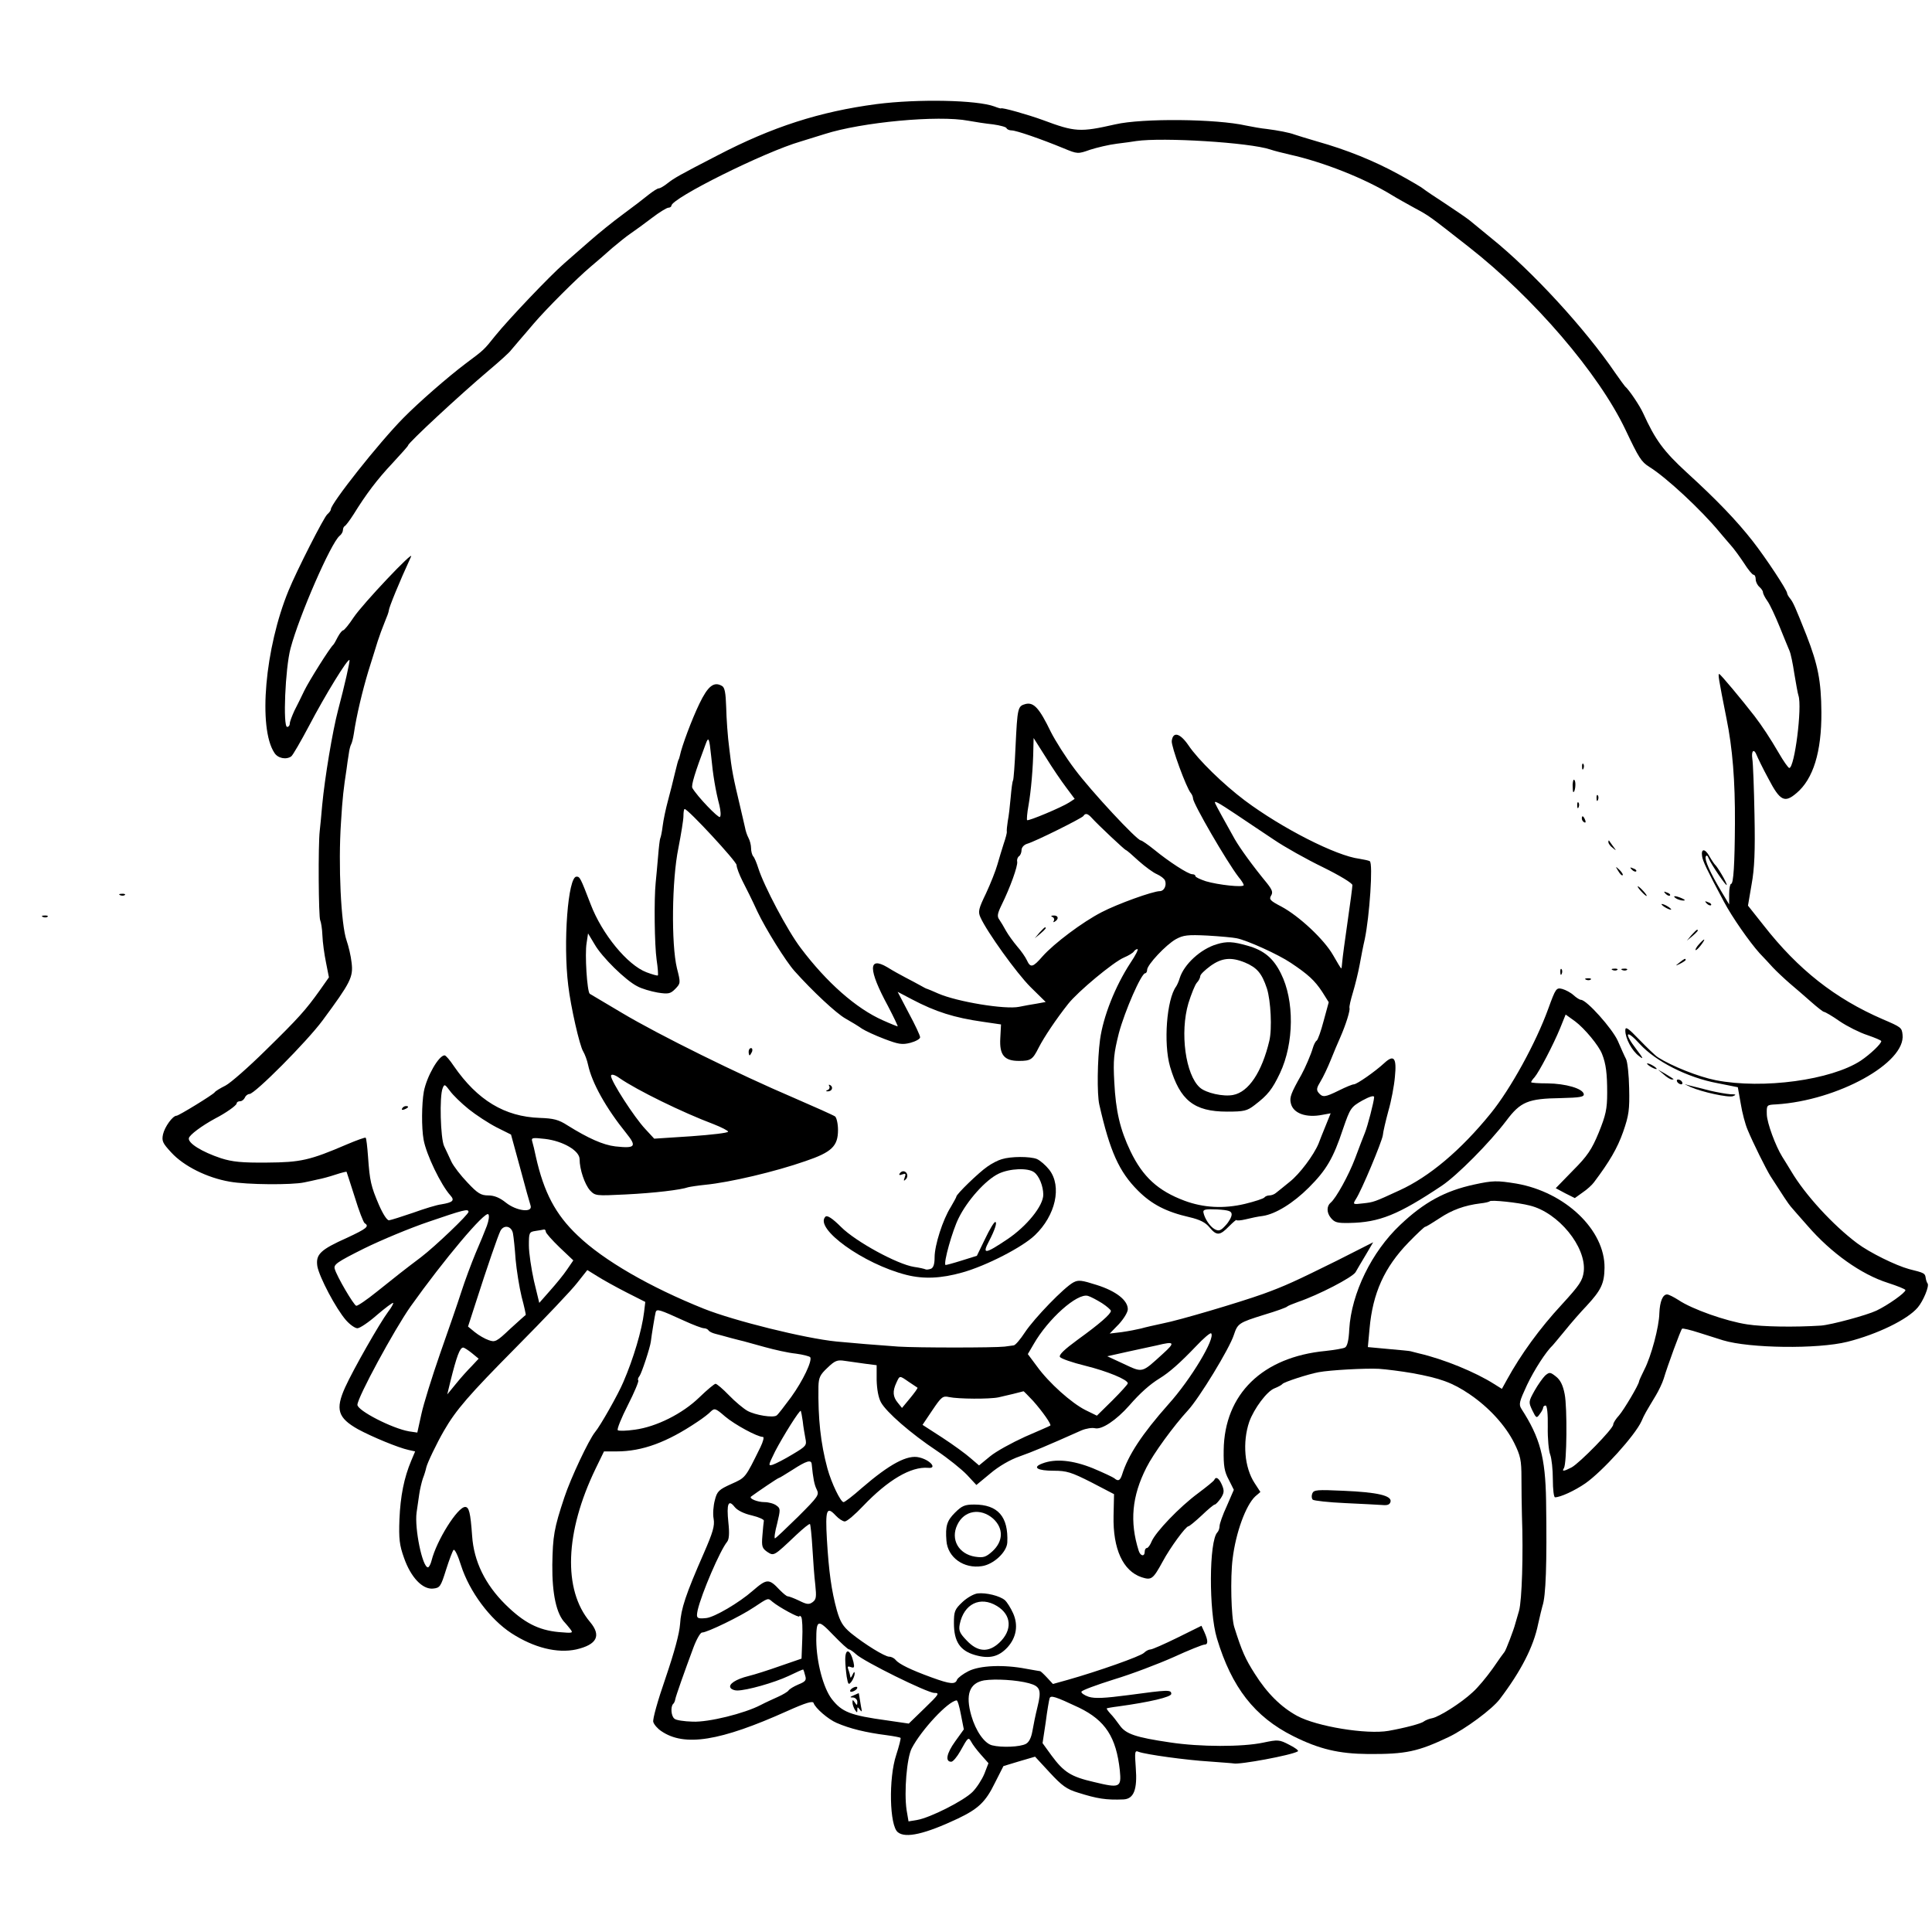 <?xml version="1.0" standalone="no"?>
<!DOCTYPE svg PUBLIC "-//W3C//DTD SVG 20010904//EN"
 "http://www.w3.org/TR/2001/REC-SVG-20010904/DTD/svg10.dtd">
<svg version="1.0" xmlns="http://www.w3.org/2000/svg"
 width="800pt" height="800pt" viewBox="0 0 800 800"
 preserveAspectRatio="xMidYMid meet">

<g transform="translate(0,800) scale(0.1,-0.1)"
fill="#000000" stroke="none">
<path d="M3630 7569 c-235 -31 -432 -94 -660 -213 -157 -81 -178 -93 -206
-115 -15 -12 -31 -21 -36 -21 -6 0 -24 -12 -42 -26 -17 -14 -65 -51 -106 -81
-41 -30 -104 -81 -139 -112 -36 -31 -82 -72 -104 -91 -60 -52 -231 -232 -286
-300 -48 -60 -46 -58 -121 -114 -77 -58 -197 -163 -259 -226 -102 -103 -301
-355 -301 -379 0 -5 -7 -14 -15 -21 -14 -12 -126 -232 -160 -315 -98 -238
-127 -569 -59 -672 14 -23 49 -30 70 -15 6 4 39 61 74 127 67 128 160 279 167
272 3 -4 -20 -105 -47 -207 -23 -87 -55 -279 -66 -395 -3 -38 -8 -86 -10 -105
-7 -58 -5 -360 2 -371 3 -6 8 -34 9 -62 1 -29 8 -79 15 -113 l12 -61 -38 -54
c-58 -81 -86 -113 -225 -249 -70 -69 -144 -134 -165 -145 -22 -11 -42 -23 -45
-28 -7 -10 -149 -97 -158 -97 -16 0 -49 -46 -56 -77 -6 -28 -1 -37 34 -75 52
-57 149 -105 242 -121 72 -13 259 -14 309 -3 14 3 39 8 55 12 17 3 50 12 74
20 24 8 45 13 46 12 1 -2 16 -49 34 -105 17 -56 36 -105 41 -108 21 -13 7 -23
-72 -60 -112 -50 -131 -69 -124 -118 8 -45 77 -176 119 -224 16 -18 37 -33 47
-33 10 0 47 25 81 55 35 30 65 52 67 50 2 -2 -7 -19 -21 -37 -35 -47 -144
-238 -178 -313 -41 -91 -30 -126 53 -173 59 -32 168 -77 210 -86 l27 -6 -16
-38 c-30 -71 -45 -147 -49 -243 -3 -81 0 -107 19 -160 28 -80 76 -131 120
-127 29 3 32 8 54 78 13 41 27 78 31 82 5 5 19 -25 31 -64 35 -109 120 -223
209 -281 93 -60 189 -84 268 -67 86 20 105 57 57 114 -112 133 -104 371 23
634 l35 72 52 0 c107 0 209 38 334 122 23 15 49 35 57 44 15 14 20 12 58 -21
40 -34 134 -85 157 -85 6 0 1 -19 -10 -42 -64 -130 -61 -126 -121 -153 -51
-23 -59 -30 -68 -67 -6 -22 -9 -57 -5 -77 5 -29 -3 -56 -40 -141 -76 -173 -95
-231 -99 -295 -3 -40 -23 -114 -60 -223 -33 -95 -54 -171 -51 -182 3 -11 18
-28 33 -38 96 -66 244 -42 522 83 78 35 106 43 109 33 7 -21 60 -67 95 -82 55
-24 121 -40 207 -51 30 -4 56 -9 58 -11 2 -2 -6 -34 -18 -71 -32 -96 -28 -294
7 -320 32 -26 113 -7 247 56 86 41 116 69 155 149 l35 69 66 20 65 19 61 -66
c50 -54 70 -69 117 -83 79 -25 116 -31 188 -28 43 2 58 41 51 131 -5 67 -4 73
12 66 30 -11 195 -34 293 -40 51 -4 96 -7 100 -8 23 -6 240 34 266 50 5 3 -11
15 -35 27 -42 22 -47 22 -109 9 -86 -18 -260 -18 -385 1 -143 21 -183 35 -208
70 -12 17 -29 39 -39 49 -10 11 -17 21 -15 22 1 1 22 5 47 8 131 18 220 39
220 52 0 18 -14 17 -177 -5 -100 -13 -139 -15 -165 -7 -18 6 -32 16 -30 21 2
6 62 28 135 51 73 22 183 64 246 92 63 29 121 52 128 52 16 0 16 16 0 52 l-12
26 -99 -49 c-55 -27 -105 -49 -112 -49 -7 0 -19 -6 -27 -14 -13 -14 -192 -77
-316 -112 l-61 -17 -25 27 c-13 14 -26 26 -28 26 -2 0 -29 5 -58 10 -93 18
-192 14 -239 -10 -22 -11 -43 -27 -47 -35 -7 -21 -28 -19 -105 9 -88 32 -134
55 -149 72 -6 8 -18 14 -27 14 -18 0 -101 51 -159 98 -33 28 -44 46 -58 95
-22 80 -33 158 -41 293 -7 122 -1 139 36 99 13 -14 30 -25 38 -25 9 0 43 29
76 64 103 108 198 164 269 158 39 -4 10 32 -36 43 -49 13 -123 -27 -239 -127
-36 -32 -70 -58 -75 -58 -12 0 -50 78 -67 140 -28 104 -39 206 -37 339 1 37 7
49 37 77 31 30 41 34 72 29 21 -3 58 -8 85 -12 l47 -6 0 -61 c1 -38 7 -73 18
-93 22 -40 122 -128 232 -201 46 -31 102 -76 124 -99 l39 -42 58 48 c34 29 82
57 120 70 56 20 109 42 257 108 19 8 44 12 56 9 28 -7 88 33 142 94 45 52 86
88 125 112 41 25 86 65 151 133 31 33 59 57 63 54 19 -19 -84 -191 -177 -294
-109 -123 -167 -211 -192 -292 -8 -24 -16 -28 -32 -14 -5 4 -45 23 -88 41 -84
34 -156 41 -210 20 -43 -16 -21 -30 47 -30 54 0 73 -6 156 -48 l94 -49 -2 -90
c-3 -137 39 -228 116 -254 41 -13 47 -9 88 66 30 56 95 145 106 145 4 0 28 20
55 45 26 25 50 45 54 45 4 0 15 12 25 26 14 22 15 31 5 55 -12 28 -25 37 -32
21 -1 -4 -32 -29 -68 -56 -77 -57 -174 -159 -191 -198 -6 -15 -15 -28 -20 -28
-5 0 -9 -7 -9 -15 0 -22 -18 -19 -25 4 -38 120 -28 226 32 344 29 58 113 173
172 237 47 51 172 256 190 312 16 48 20 51 126 84 50 15 92 30 95 34 3 3 23
11 45 19 85 29 224 101 238 123 7 13 27 46 43 73 l30 51 -150 -76 c-172 -85
-215 -105 -306 -138 -98 -35 -347 -109 -415 -122 -33 -7 -73 -16 -90 -21 -16
-4 -52 -11 -80 -15 l-50 -6 38 39 c20 22 37 49 37 62 0 37 -49 75 -128 100
-63 20 -76 22 -97 11 -38 -20 -162 -148 -201 -207 -19 -29 -40 -54 -47 -54 -7
-1 -23 -3 -37 -5 -43 -5 -361 -5 -440 0 -85 6 -195 15 -256 21 -131 13 -425
86 -550 136 -222 89 -415 200 -522 303 -92 87 -140 179 -173 326 -5 25 -12 53
-15 63 -5 16 0 17 53 11 75 -9 143 -49 143 -84 0 -42 21 -104 43 -129 22 -23
24 -23 147 -17 121 6 229 19 260 30 8 2 40 7 70 10 102 10 289 54 415 98 109
37 135 62 135 129 0 26 -6 51 -12 56 -7 5 -85 40 -173 78 -223 95 -556 259
-710 351 -71 42 -131 78 -133 79 -11 9 -21 165 -13 210 l6 40 27 -45 c30 -53
129 -150 177 -174 18 -10 56 -21 84 -26 45 -7 53 -5 73 15 22 23 23 24 7 86
-24 100 -21 366 6 497 11 57 21 117 21 133 0 16 2 29 5 29 14 0 215 -217 215
-232 0 -10 11 -39 24 -65 14 -27 42 -83 62 -127 34 -72 118 -207 154 -247 76
-85 173 -175 210 -196 25 -14 56 -33 70 -43 14 -9 55 -28 92 -42 58 -22 73
-25 108 -16 22 6 40 16 40 23 0 7 -21 52 -47 100 l-46 88 59 -31 c99 -52 175
-76 294 -93 l75 -11 -3 -57 c-4 -69 16 -94 77 -94 49 0 57 5 82 55 22 43 72
118 122 181 40 51 188 174 231 192 19 8 37 19 41 25 3 5 10 10 15 10 5 0 -8
-26 -29 -57 -64 -98 -113 -223 -126 -318 -11 -83 -13 -225 -3 -269 44 -194 82
-278 160 -356 57 -57 117 -88 213 -110 43 -10 67 -22 83 -42 30 -36 43 -35 81
4 17 17 31 29 31 26 0 -3 17 -2 38 3 20 5 52 12 71 14 53 8 126 53 191 118 72
72 101 121 141 242 30 87 33 91 80 118 31 17 49 22 49 14 -1 -20 -27 -120 -38
-147 -6 -14 -24 -62 -41 -107 -26 -69 -79 -165 -101 -183 -17 -14 -17 -41 0
-62 16 -20 27 -23 77 -22 125 2 203 34 383 154 64 43 197 177 267 269 59 79
90 92 226 94 81 2 97 5 95 17 -5 23 -75 43 -150 44 -38 0 -68 2 -68 5 0 2 6
12 14 20 19 22 78 135 106 203 l23 57 39 -28 c39 -29 99 -101 112 -136 16 -40
21 -81 21 -160 0 -68 -6 -93 -35 -165 -29 -70 -47 -97 -107 -157 l-71 -73 39
-21 40 -20 32 23 c18 12 39 31 47 42 64 85 97 141 121 209 24 69 27 92 25 181
-1 55 -7 110 -13 121 -6 11 -21 45 -34 75 -23 51 -129 170 -153 170 -5 0 -19
9 -30 19 -12 11 -33 22 -47 26 -25 6 -27 3 -58 -82 -51 -141 -156 -332 -238
-433 -124 -153 -255 -263 -378 -319 -106 -49 -107 -49 -152 -54 -41 -5 -42 -4
-29 17 24 36 108 238 112 265 1 14 12 60 23 101 12 41 24 105 27 141 8 79 -4
94 -44 57 -39 -36 -114 -88 -126 -88 -6 0 -33 -11 -61 -25 -59 -29 -68 -30
-85 -10 -10 12 -8 21 8 47 11 18 30 58 42 88 12 30 30 73 40 95 24 55 41 111
38 121 -2 5 5 34 14 64 9 30 22 82 28 115 6 33 15 80 21 105 20 95 35 315 21
324 -5 3 -25 7 -43 10 -96 12 -320 126 -474 241 -89 67 -193 168 -234 229 -35
51 -64 58 -69 18 -3 -22 61 -196 79 -216 5 -6 9 -16 9 -22 0 -21 139 -261 189
-326 12 -14 21 -29 21 -33 0 -11 -107 1 -157 16 -24 8 -43 17 -43 21 0 5 -6 8
-13 8 -17 0 -97 52 -158 102 -26 21 -51 38 -55 38 -16 0 -206 204 -273 294
-38 50 -82 120 -100 156 -47 97 -70 123 -104 115 -33 -9 -34 -14 -42 -179 -3
-71 -8 -133 -10 -137 -3 -4 -7 -36 -10 -71 -3 -34 -8 -79 -12 -98 -3 -19 -5
-39 -4 -44 1 -4 -5 -27 -13 -50 -7 -22 -19 -61 -26 -86 -7 -25 -28 -78 -47
-119 -31 -64 -34 -76 -23 -100 27 -60 149 -230 207 -288 l63 -62 -38 -7 c-20
-3 -53 -9 -72 -13 -58 -12 -257 21 -335 55 -22 10 -42 18 -45 19 -3 0 -16 7
-30 15 -14 8 -41 22 -60 32 -19 10 -54 29 -76 43 -80 47 -79 -10 3 -161 24
-46 42 -84 40 -84 -2 0 -30 11 -61 25 -111 49 -233 157 -340 299 -55 72 -153
258 -176 331 -7 22 -16 44 -21 49 -5 6 -9 21 -9 34 0 13 -5 32 -11 43 -6 11
-12 30 -14 42 -3 12 -11 49 -19 82 -31 130 -36 156 -46 244 -7 51 -12 128 -13
172 -2 61 -6 83 -18 89 -33 19 -58 -1 -93 -74 -31 -64 -73 -176 -81 -216 -2
-8 -4 -15 -5 -15 -1 0 -8 -25 -15 -55 -7 -30 -20 -82 -29 -115 -9 -33 -19 -80
-22 -105 -3 -25 -8 -48 -10 -51 -2 -4 -6 -37 -9 -75 -3 -38 -8 -87 -10 -109
-7 -68 -5 -257 4 -320 5 -33 7 -62 5 -64 -2 -2 -23 4 -47 13 -79 30 -184 158
-231 281 -43 112 -45 115 -59 115 -35 0 -56 -273 -34 -451 10 -86 47 -250 62
-273 7 -12 16 -36 20 -55 16 -75 74 -179 158 -283 45 -56 38 -64 -45 -55 -51
6 -113 34 -198 87 -37 24 -58 29 -115 31 -145 5 -258 73 -356 215 -16 24 -33
44 -38 44 -24 0 -74 -87 -86 -150 -9 -51 -10 -149 -1 -199 11 -62 72 -188 111
-231 19 -21 10 -29 -38 -37 -18 -2 -70 -18 -117 -35 -47 -16 -91 -30 -99 -31
-8 -1 -25 25 -42 64 -33 77 -38 99 -45 199 -3 41 -7 77 -10 79 -2 2 -36 -10
-76 -27 -156 -67 -193 -75 -333 -76 -103 -1 -143 3 -190 18 -78 26 -137 62
-133 83 3 14 53 51 108 81 45 23 90 55 90 63 0 5 6 9 14 9 8 0 16 7 20 15 3 8
12 15 19 15 22 0 238 217 303 305 116 157 127 179 120 238 -3 29 -13 70 -21
93 -23 66 -35 313 -23 489 6 102 11 142 23 220 2 17 6 44 9 62 2 18 7 36 10
41 3 5 8 24 11 43 11 76 36 179 60 259 15 47 32 103 39 125 7 22 20 57 29 79
9 21 17 43 17 48 0 11 43 117 92 223 15 32 -200 -195 -238 -252 -19 -29 -39
-53 -43 -53 -4 0 -14 -12 -22 -27 -8 -16 -16 -30 -19 -33 -14 -12 -100 -149
-120 -190 -12 -25 -30 -62 -41 -83 -10 -22 -19 -45 -19 -53 0 -8 -5 -14 -11
-14 -18 0 -8 243 14 325 36 136 167 436 203 466 8 6 14 17 14 24 0 8 4 15 8
17 4 2 20 23 36 48 52 84 97 144 162 213 35 38 64 70 64 73 0 10 212 207 335
311 44 37 85 74 91 83 7 8 22 26 34 40 12 14 39 45 60 70 52 61 177 186 235
235 26 22 67 57 90 78 24 20 58 48 76 60 19 13 59 42 89 65 30 23 61 42 68 42
6 0 12 4 12 8 0 31 386 223 535 266 33 10 78 24 100 31 153 49 470 79 595 55
27 -5 73 -12 102 -15 29 -4 55 -11 56 -16 2 -5 12 -9 21 -9 19 0 123 -36 215
-74 58 -24 59 -24 110 -6 28 9 78 21 111 25 33 4 69 9 80 11 110 16 469 -6
555 -35 14 -5 50 -14 80 -21 140 -31 311 -99 422 -167 21 -13 64 -37 95 -54
63 -34 57 -30 223 -160 271 -212 540 -525 651 -759 55 -116 65 -132 98 -153
70 -43 215 -178 291 -270 14 -17 35 -41 47 -55 12 -13 36 -46 54 -73 17 -27
35 -49 40 -49 5 0 9 -8 9 -19 0 -10 7 -24 15 -31 8 -7 15 -17 15 -22 0 -6 8
-22 18 -36 11 -15 33 -63 51 -107 18 -44 36 -89 41 -100 5 -11 14 -54 20 -95
7 -41 14 -82 17 -90 16 -48 -16 -300 -38 -300 -4 0 -24 28 -44 63 -35 60 -68
110 -100 152 -52 67 -141 174 -146 174 -6 1 -3 -18 30 -184 25 -123 36 -257
35 -435 -1 -169 -6 -250 -16 -250 -4 0 -8 -19 -8 -42 l0 -43 -33 55 c-46 77
-69 129 -64 143 3 7 8 5 12 -7 11 -26 75 -120 75 -110 0 10 -39 76 -49 84 -3
3 -14 19 -23 35 -18 32 -35 32 -30 0 2 -19 19 -55 90 -188 35 -66 106 -167
148 -214 16 -17 41 -43 55 -59 15 -16 47 -46 70 -66 24 -20 64 -55 89 -77 25
-22 49 -41 53 -41 4 0 34 -17 65 -39 31 -21 83 -47 114 -57 32 -11 58 -22 58
-25 0 -11 -45 -54 -85 -81 -122 -80 -404 -119 -600 -81 -71 14 -182 58 -240
95 -11 7 -45 40 -77 73 -48 50 -58 56 -58 38 0 -33 28 -85 57 -106 20 -16 18
-10 -11 28 -54 70 -43 85 14 22 66 -72 197 -139 321 -162 l85 -17 12 -68 c6
-38 19 -86 28 -107 23 -56 77 -164 95 -193 50 -78 75 -116 84 -126 6 -7 37
-43 70 -80 98 -113 222 -201 332 -236 40 -13 73 -26 73 -30 0 -11 -72 -62
-120 -85 -40 -19 -188 -59 -230 -62 -109 -7 -241 -5 -305 5 -87 13 -229 63
-285 101 -19 12 -40 23 -47 23 -18 0 -30 -29 -32 -78 -1 -56 -34 -179 -62
-233 -12 -24 -22 -46 -22 -49 -1 -14 -63 -118 -83 -141 -13 -14 -24 -31 -24
-38 0 -17 -138 -158 -172 -177 -33 -17 -42 -18 -32 -3 12 20 14 251 3 306 -7
37 -18 59 -36 73 -24 19 -27 19 -45 4 -10 -10 -30 -38 -44 -63 -25 -45 -25
-47 -9 -81 16 -33 18 -34 31 -15 8 10 14 22 14 27 0 4 5 8 10 8 6 0 10 -34 9
-88 -1 -48 4 -100 10 -115 6 -16 11 -62 11 -103 0 -41 4 -74 9 -74 22 0 81 27
126 58 71 50 205 198 232 257 13 30 17 36 59 106 12 20 27 51 33 70 16 54 70
201 76 207 2 3 35 -5 72 -17 38 -12 82 -26 98 -31 109 -33 391 -37 515 -6 123
31 249 92 291 142 23 27 48 88 41 99 -4 5 -7 16 -8 23 -3 20 -5 21 -69 37 -55
15 -163 68 -215 107 -100 75 -215 200 -273 298 -15 25 -32 52 -37 60 -28 45
-63 140 -64 175 -1 40 -1 40 39 42 254 16 537 172 523 289 -3 29 -6 31 -83 64
-196 85 -349 205 -492 388 l-65 82 15 88 c12 65 15 138 12 287 -2 110 -6 215
-9 233 -5 34 7 44 18 15 4 -10 25 -54 49 -98 48 -92 67 -101 116 -59 69 58
104 170 103 335 -1 129 -14 196 -62 319 -46 116 -55 136 -67 151 -7 8 -13 19
-13 23 0 12 -88 146 -143 216 -65 83 -147 169 -272 283 -97 89 -131 136 -181
246 -14 31 -59 98 -75 111 -3 3 -21 28 -40 55 -126 185 -345 423 -514 559 -38
32 -79 64 -89 73 -11 9 -56 40 -100 69 -45 29 -86 57 -92 62 -5 5 -51 32 -102
60 -102 56 -216 102 -337 136 -44 13 -87 26 -95 29 -21 8 -68 17 -115 23 -22
2 -60 9 -85 14 -123 28 -430 31 -542 5 -146 -33 -166 -32 -300 18 -60 22 -173
54 -173 48 0 -1 -12 2 -27 8 -72 27 -316 32 -488 10z m-685 -2702 c7 -75 18
-141 34 -202 5 -22 7 -43 2 -48 -6 -6 -93 84 -114 120 -6 10 11 65 55 182 12
33 15 26 23 -52z m1470 -128 l35 -47 -23 -15 c-31 -20 -169 -78 -174 -73 -2 2
0 30 6 62 10 57 19 155 20 239 l1 39 50 -79 c27 -44 66 -101 85 -126z m703
-111 c42 -28 113 -76 157 -105 44 -30 135 -81 203 -114 69 -34 122 -66 122
-74 0 -8 -9 -76 -20 -152 -11 -76 -21 -150 -22 -165 -1 -16 -3 -28 -4 -28 -2
0 -17 25 -34 55 -37 65 -141 162 -214 201 -46 24 -52 30 -43 45 9 14 5 24 -16
51 -61 74 -112 145 -134 183 -37 66 -78 140 -81 148 -7 15 11 5 86 -45z m-597
-15 c25 -28 137 -133 141 -133 3 0 26 -20 53 -45 27 -24 61 -49 76 -55 15 -7
30 -18 33 -26 8 -20 -4 -44 -21 -44 -29 0 -176 -53 -241 -87 -80 -41 -198
-130 -245 -183 -40 -46 -50 -49 -65 -16 -6 13 -24 39 -40 57 -16 19 -37 48
-46 64 -9 17 -22 38 -28 47 -10 13 -8 25 9 60 36 73 68 162 65 180 -2 9 2 19
8 23 5 3 10 15 10 25 0 11 10 22 23 26 35 10 227 106 233 115 8 13 18 11 35
-8z m599 -498 c43 -8 173 -67 225 -102 72 -48 99 -73 130 -120 l27 -43 -21
-77 c-11 -42 -24 -79 -29 -82 -5 -3 -12 -17 -16 -31 -7 -25 -32 -83 -47 -110
-43 -76 -50 -94 -44 -118 9 -42 63 -62 132 -48 l33 6 -21 -52 c-12 -29 -25
-62 -29 -73 -20 -48 -78 -126 -120 -159 -25 -20 -50 -41 -57 -46 -7 -6 -19
-10 -27 -10 -8 0 -17 -4 -20 -8 -3 -5 -40 -17 -81 -27 -88 -21 -172 -16 -250
13 -110 41 -173 99 -224 205 -43 90 -61 166 -67 287 -5 91 -2 118 19 202 25
93 93 248 109 248 4 0 8 6 8 14 0 21 78 104 119 127 31 17 49 19 131 15 52 -3
106 -8 120 -11z m-2555 -579 c72 -50 262 -143 390 -191 33 -13 60 -27 60 -31
0 -5 -69 -13 -153 -19 l-153 -10 -37 40 c-46 49 -142 198 -142 220 0 9 16 5
35 -9z m-624 -129 c30 -24 82 -58 115 -75 l60 -30 38 -139 c20 -76 40 -146 43
-155 10 -31 -58 -23 -102 12 -26 21 -49 30 -73 30 -30 0 -44 8 -86 53 -28 29
-58 68 -67 87 -9 19 -22 48 -30 64 -15 32 -20 207 -6 240 7 18 9 17 30 -11 12
-17 47 -51 78 -76z m3159 -436 c0 -10 -11 -30 -25 -45 -20 -22 -28 -25 -45
-16 -20 11 -42 44 -47 70 -2 12 9 14 57 12 49 -3 60 -7 60 -21z m-3160 11 c0
-11 -138 -143 -197 -188 -73 -55 -98 -75 -183 -143 -41 -33 -79 -59 -85 -58
-11 4 -80 121 -89 153 -5 18 9 28 121 84 71 35 191 85 268 111 143 49 165 55
165 41z m76 -58 c-8 -21 -29 -73 -47 -114 -17 -41 -44 -113 -59 -160 -15 -47
-55 -162 -88 -256 -33 -95 -68 -207 -77 -249 l-17 -77 -34 5 c-70 12 -214 86
-214 110 0 30 153 312 220 407 138 194 308 396 322 382 5 -5 2 -26 -6 -48z
m108 -31 c3 -16 8 -64 11 -108 4 -44 15 -114 25 -155 11 -41 18 -74 17 -75 -1
0 -30 -26 -64 -57 -57 -54 -63 -57 -90 -47 -15 5 -41 20 -57 33 l-28 23 32 99
c48 150 92 277 102 297 14 27 46 21 52 -10z m136 7 c0 -6 26 -35 57 -65 l57
-54 -26 -38 c-14 -21 -46 -60 -71 -88 l-44 -50 -22 91 c-11 50 -21 116 -21
147 0 53 1 56 28 60 15 2 30 5 35 6 4 0 7 -4 7 -9z m333 -251 l79 -40 -5 -42
c-9 -75 -44 -193 -86 -290 -21 -50 -95 -181 -117 -207 -26 -32 -101 -191 -127
-270 -43 -129 -48 -160 -50 -280 -1 -120 17 -204 53 -240 3 -3 12 -14 20 -24
15 -19 13 -19 -47 -14 -84 8 -144 39 -220 114 -84 83 -131 179 -138 284 -7 98
-13 120 -29 120 -31 0 -118 -138 -139 -222 -4 -16 -11 -28 -15 -28 -23 0 -56
161 -47 227 3 21 8 55 11 76 3 21 10 50 15 65 6 15 12 35 14 45 4 19 44 102
73 152 50 87 104 149 298 345 117 118 232 239 254 268 l42 53 42 -26 c22 -14
76 -44 119 -66z m1970 -45 c20 -13 37 -28 37 -32 0 -13 -47 -54 -137 -119 -56
-41 -79 -63 -74 -72 5 -7 51 -23 104 -36 93 -23 177 -58 177 -73 0 -4 -29 -36
-64 -71 l-64 -63 -47 23 c-58 29 -152 113 -201 181 l-38 51 24 41 c60 105 181
213 225 200 11 -3 37 -17 58 -30z m-1730 -73 c37 -17 74 -31 82 -31 7 0 16 -4
19 -9 3 -5 16 -11 28 -14 13 -3 41 -11 63 -17 22 -6 47 -12 55 -14 8 -2 47
-13 87 -24 40 -11 97 -24 128 -27 30 -4 57 -11 60 -15 9 -15 -30 -97 -79 -165
-28 -38 -55 -73 -60 -76 -14 -11 -88 1 -121 19 -16 9 -51 38 -76 64 -26 27
-51 48 -56 48 -5 0 -35 -25 -67 -56 -70 -68 -178 -122 -267 -134 -35 -5 -67
-6 -71 -2 -4 4 15 51 42 104 27 53 46 99 43 102 -3 3 -1 11 5 18 9 12 44 118
47 143 3 27 17 111 20 122 5 14 15 11 118 -36z m1982 -137 c-88 -80 -82 -79
-161 -42 l-69 32 85 19 c47 10 101 22 120 26 74 18 78 13 25 -35z m-2861 3
l28 -23 -28 -30 c-16 -16 -46 -49 -66 -74 l-36 -44 13 54 c26 104 39 140 53
140 4 0 20 -10 36 -23z m1809 -119 c18 -12 34 -23 36 -24 2 -2 -12 -21 -30
-43 l-34 -41 -17 21 c-21 25 -23 48 -6 84 14 30 12 30 51 3z m515 -79 c39 -44
77 -98 71 -102 -2 -2 -49 -22 -104 -46 -55 -25 -121 -61 -146 -82 l-45 -37
-35 30 c-19 17 -71 55 -117 85 l-82 53 41 61 c37 55 43 60 69 54 38 -8 167 -9
205 -1 28 6 97 23 103 25 1 1 19 -18 40 -40z m-954 -84 c2 -22 8 -54 11 -71 6
-29 4 -32 -53 -66 -33 -20 -70 -39 -82 -43 -20 -6 -19 -3 10 56 33 63 101 172
106 167 1 -2 5 -21 8 -43z m37 -177 c6 -61 11 -86 21 -106 11 -22 6 -29 -77
-112 -50 -49 -93 -90 -96 -90 -4 0 0 28 9 61 14 59 14 63 -3 75 -10 8 -33 14
-49 14 -30 0 -66 15 -56 23 27 20 111 77 115 77 3 0 28 16 57 34 57 37 77 43
79 24z m-248 -213 c29 -7 51 -17 50 -22 -1 -6 -4 -33 -6 -61 -4 -46 -1 -53 20
-68 28 -18 27 -18 120 70 29 27 54 48 57 45 2 -2 7 -47 10 -99 3 -52 8 -121
12 -153 5 -49 4 -60 -11 -71 -15 -11 -24 -10 -56 6 -21 10 -42 18 -47 18 -5 0
-19 12 -33 26 -45 48 -53 48 -112 -3 -57 -50 -158 -109 -192 -113 -40 -4 -43
-1 -36 33 16 69 93 248 122 283 8 10 10 35 5 80 -8 78 0 97 26 64 11 -14 39
-28 71 -35z m86 -358 c28 -23 111 -68 111 -60 0 4 4 3 8 -3 4 -7 6 -48 4 -92
l-3 -80 -87 -30 c-48 -17 -107 -36 -132 -42 -53 -13 -85 -34 -75 -49 3 -6 16
-11 27 -11 40 0 153 32 213 60 33 16 60 28 61 27 1 -1 5 -12 8 -25 6 -19 2
-25 -28 -37 -19 -8 -37 -19 -41 -25 -3 -5 -23 -17 -43 -26 -20 -9 -53 -24 -72
-34 -67 -35 -216 -72 -282 -69 -35 1 -69 6 -75 12 -14 10 -17 49 -6 61 4 3 8
12 9 19 2 13 40 120 75 214 13 35 29 63 36 63 21 0 159 67 214 104 62 41 58
40 78 23z m317 -197 c4 0 17 -9 29 -20 32 -30 295 -160 324 -160 23 0 19 -6
-40 -63 l-66 -64 -89 13 c-154 21 -188 35 -230 89 -35 46 -63 152 -64 242 0
88 6 90 70 23 32 -33 61 -60 66 -60z m745 -140 c47 -13 52 -29 35 -98 -8 -32
-17 -76 -21 -100 -5 -28 -14 -46 -27 -53 -24 -13 -101 -16 -140 -6 -32 8 -68
60 -86 123 -25 87 -8 135 53 146 46 7 134 2 186 -12z m207 -101 c109 -53 154
-122 169 -260 7 -71 0 -74 -107 -48 -96 22 -125 41 -176 110 l-37 51 13 86 c6
48 14 93 16 99 4 15 24 8 122 -38z m-489 -29 l12 -61 -36 -50 c-36 -50 -42
-84 -16 -84 7 0 24 20 38 45 32 58 33 58 45 37 5 -10 23 -34 40 -53 l31 -35
-17 -44 c-10 -24 -32 -58 -49 -75 -37 -37 -176 -107 -229 -116 l-36 -6 -8 47
c-11 75 1 216 21 255 40 77 151 196 186 199 4 1 12 -26 18 -59z"/>
<path d="M4358 4203 c6 -2 9 -10 6 -15 -4 -7 -2 -8 4 -4 18 11 14 26 -5 25
-11 0 -13 -3 -5 -6z"/>
<path d="M4304 4138 l-19 -23 23 19 c21 18 27 26 19 26 -2 0 -12 -10 -23 -22z"/>
<path d="M5038 4090 c-67 -20 -135 -83 -153 -140 -4 -14 -11 -29 -15 -35 -39
-53 -53 -235 -25 -332 41 -139 99 -186 236 -186 70 0 83 3 114 27 55 42 73 65
105 132 59 125 60 302 4 413 -31 63 -70 96 -138 115 -59 17 -86 19 -128 6z
m118 -76 c49 -21 69 -44 90 -107 16 -50 22 -167 10 -217 -31 -130 -86 -212
-150 -224 -40 -8 -113 8 -138 31 -59 53 -83 227 -47 349 12 38 27 76 35 85 8
8 14 21 14 27 0 7 19 25 42 42 47 34 86 38 144 14z"/>
<path d="M3500 1128 c0 -18 3 -50 6 -71 6 -34 8 -35 20 -20 7 10 13 25 13 33
0 10 -3 8 -9 -5 -5 -11 -9 -15 -9 -8 -1 6 -4 19 -8 29 -5 13 -3 16 10 11 14
-5 16 -2 11 21 -13 53 -34 60 -34 10z"/>
<path d="M3530 1010 c-8 -5 -12 -11 -9 -14 2 -3 11 -1 19 4 8 5 12 11 9 14 -2
3 -11 1 -19 -4z"/>
<path d="M3535 980 c-17 -7 -17 -9 -2 -9 9 -1 17 -9 17 -18 0 -15 -2 -16 -10
-3 -9 13 -10 13 -10 0 0 -8 5 -22 10 -30 9 -13 10 -13 10 0 0 13 1 13 11 0 8
-11 9 -8 4 15 -3 17 -6 36 -7 43 -1 6 -2 12 -2 11 -1 0 -10 -4 -21 -9z"/>
<path d="M6551 4824 c0 -11 3 -14 6 -6 3 7 2 16 -1 19 -3 4 -6 -2 -5 -13z"/>
<path d="M6512 4751 c0 -17 1 -31 3 -31 7 0 12 39 5 49 -4 7 -7 -1 -8 -18z"/>
<path d="M6611 4694 c0 -11 3 -14 6 -6 3 7 2 16 -1 19 -3 4 -6 -2 -5 -13z"/>
<path d="M6531 4664 c0 -11 3 -14 6 -6 3 7 2 16 -1 19 -3 4 -6 -2 -5 -13z"/>
<path d="M6550 4611 c0 -6 4 -13 10 -16 6 -3 7 1 4 9 -7 18 -14 21 -14 7z"/>
<path d="M6660 4513 c0 -6 8 -17 18 -24 16 -13 16 -13 2 6 -8 11 -16 22 -17
24 -2 2 -3 0 -3 -6z"/>
<path d="M6701 4393 c7 -12 15 -20 18 -17 3 2 -3 12 -13 22 -17 16 -18 16 -5
-5z"/>
<path d="M6757 4399 c7 -7 15 -10 18 -7 3 3 -2 9 -12 12 -14 6 -15 5 -6 -5z"/>
<path d="M6795 4310 c10 -11 20 -20 23 -20 3 0 -3 9 -13 20 -10 11 -20 20 -23
20 -3 0 3 -9 13 -20z"/>
<path d="M6897 4299 c7 -7 15 -10 18 -7 3 3 -2 9 -12 12 -14 6 -15 5 -6 -5z"/>
<path d="M498 4293 c7 -3 16 -2 19 1 4 3 -2 6 -13 5 -11 0 -14 -3 -6 -6z"/>
<path d="M6940 4280 c8 -5 22 -9 30 -9 10 0 8 3 -5 9 -27 12 -43 12 -25 0z"/>
<path d="M7067 4259 c7 -7 15 -10 18 -7 3 3 -2 9 -12 12 -14 6 -15 5 -6 -5z"/>
<path d="M6880 4256 c0 -3 9 -10 20 -16 11 -6 20 -8 20 -6 0 3 -9 10 -20 16
-11 6 -20 8 -20 6z"/>
<path d="M178 4203 c7 -3 16 -2 19 1 4 3 -2 6 -13 5 -11 0 -14 -3 -6 -6z"/>
<path d="M7004 4128 l-19 -23 23 19 c21 18 27 26 19 26 -2 0 -12 -10 -23 -22z"/>
<path d="M7035 4090 c-10 -11 -16 -22 -14 -24 2 -2 12 7 22 20 22 29 17 32 -8
4z"/>
<path d="M6954 4014 c-18 -14 -18 -15 4 -4 12 6 22 13 22 15 0 8 -5 6 -26 -11z"/>
<path d="M6461 3974 c0 -11 3 -14 6 -6 3 7 2 16 -1 19 -3 4 -6 -2 -5 -13z"/>
<path d="M6678 3983 c7 -3 16 -2 19 1 4 3 -2 6 -13 5 -11 0 -14 -3 -6 -6z"/>
<path d="M6718 3983 c7 -3 16 -2 19 1 4 3 -2 6 -13 5 -11 0 -14 -3 -6 -6z"/>
<path d="M6568 3943 c7 -3 16 -2 19 1 4 3 -2 6 -13 5 -11 0 -14 -3 -6 -6z"/>
<path d="M3100 3645 c0 -8 2 -15 4 -15 2 0 6 7 10 15 3 8 1 15 -4 15 -6 0 -10
-7 -10 -15z"/>
<path d="M6820 3596 c0 -3 9 -10 20 -16 11 -6 20 -8 20 -6 0 3 -9 10 -20 16
-11 6 -20 8 -20 6z"/>
<path d="M6889 3551 c13 -12 28 -21 34 -21 12 0 11 0 -28 24 l-30 17 24 -20z"/>
<path d="M6945 3520 c3 -5 11 -10 16 -10 6 0 7 5 4 10 -3 6 -11 10 -16 10 -6
0 -7 -4 -4 -10z"/>
<path d="M3434 3502 c3 -5 0 -13 -6 -15 -9 -4 -10 -6 -1 -6 17 -1 25 16 12 25
-7 4 -9 3 -5 -4z"/>
<path d="M7000 3499 c47 -21 158 -45 176 -38 15 6 13 8 -11 8 -16 1 -55 8 -85
15 -30 8 -66 17 -80 20 l-25 7 25 -12z"/>
<path d="M1665 3410 c-3 -6 1 -7 9 -4 18 7 21 14 7 14 -6 0 -13 -4 -16 -10z"/>
<path d="M4148 3200 c-15 -4 -42 -18 -60 -31 -35 -24 -128 -114 -128 -124 0
-3 -11 -22 -23 -43 -33 -52 -67 -158 -67 -208 0 -29 -5 -44 -16 -48 -9 -3 -19
-4 -22 -2 -4 2 -25 7 -47 10 -70 11 -242 105 -302 165 -37 37 -58 50 -65 43
-48 -48 157 -196 335 -241 71 -18 144 -15 232 10 100 28 249 105 300 154 86
82 113 202 60 271 -15 19 -38 39 -52 45 -29 11 -107 11 -145 -1z m134 -54 c21
-15 38 -58 38 -93 0 -46 -68 -130 -148 -184 -94 -63 -106 -64 -77 -9 25 48 35
80 26 80 -5 0 -24 -32 -42 -70 l-34 -70 -64 -20 c-35 -11 -65 -19 -66 -18 -9
9 29 143 54 193 36 74 112 159 166 185 46 22 122 25 147 6z"/>
<path d="M3725 3140 c-4 -6 1 -7 11 -3 14 5 16 3 10 -13 -5 -14 -4 -16 5 -7
12 12 5 33 -11 33 -5 0 -12 -4 -15 -10z"/>
<path d="M6104 3095 c-120 -26 -207 -73 -306 -167 -118 -111 -202 -283 -211
-432 -2 -45 -8 -71 -18 -76 -8 -4 -44 -10 -80 -14 -262 -25 -419 -179 -422
-411 -1 -65 3 -89 21 -122 l21 -42 -29 -67 c-17 -36 -30 -74 -30 -83 0 -9 -4
-21 -9 -26 -35 -35 -36 -327 -2 -439 61 -203 156 -325 316 -405 108 -54 189
-73 310 -74 157 -1 206 10 333 70 69 33 180 115 212 157 88 116 140 217 159
311 7 33 16 67 18 75 14 40 19 173 15 437 -3 178 -25 260 -102 379 -12 19 -9
30 23 99 30 63 79 139 107 165 3 3 25 30 50 60 24 30 65 77 90 103 60 65 73
92 74 157 2 157 -163 314 -365 349 -80 13 -97 13 -175 -4z m231 -87 c118 -29
234 -171 223 -273 -5 -38 -16 -55 -92 -138 -90 -97 -169 -206 -226 -310 l-21
-38 -32 20 c-77 49 -208 103 -312 127 -16 4 -32 8 -35 9 -3 1 -43 5 -90 9
l-86 8 7 76 c13 147 61 254 162 358 34 35 65 64 68 64 4 0 30 16 59 35 52 35
105 54 170 62 19 2 36 6 39 9 6 6 116 -5 166 -18z m-486 -694 c115 -21 165
-39 236 -87 81 -55 149 -130 185 -202 26 -53 30 -71 30 -145 0 -47 1 -116 2
-155 6 -161 0 -352 -12 -395 -7 -25 -14 -49 -16 -55 -5 -21 -39 -110 -44 -115
-3 -3 -25 -34 -49 -69 -25 -35 -62 -80 -84 -99 -47 -44 -139 -102 -168 -107
-11 -2 -26 -8 -33 -13 -10 -9 -79 -27 -146 -39 -91 -16 -298 18 -379 62 -66
36 -124 93 -175 174 -39 61 -54 94 -85 193 -13 40 -17 205 -7 283 13 109 55
223 94 259 l21 18 -24 37 c-42 64 -51 169 -22 254 20 55 73 126 104 138 15 6
30 14 33 18 5 8 107 41 150 49 48 9 195 17 250 14 30 -2 93 -10 139 -18z"/>
<path d="M5434 1816 c-4 -10 -3 -21 2 -26 5 -4 65 -11 134 -14 69 -3 138 -7
155 -8 21 -2 30 2 33 14 5 25 -54 39 -195 45 -109 5 -123 4 -129 -11z"/>
<path d="M3954 1736 c-33 -33 -40 -55 -35 -116 5 -69 72 -117 147 -105 48 7
103 58 105 98 5 107 -39 157 -137 157 -39 0 -51 -5 -80 -34z m158 -24 c44 -40
43 -94 -3 -136 -27 -24 -37 -27 -71 -22 -69 11 -103 72 -74 132 28 60 96 71
148 26z"/>
<path d="M4048 1402 c-16 -2 -44 -18 -63 -36 -32 -30 -35 -39 -35 -87 0 -76
25 -114 87 -132 59 -17 98 -8 135 32 37 41 45 92 23 141 -10 22 -25 46 -34 54
-21 18 -78 32 -113 28z m80 -52 c61 -37 65 -100 10 -152 -45 -42 -90 -39 -135
9 -29 30 -34 41 -29 67 17 85 85 118 154 76z"/>
</g>
</svg>
